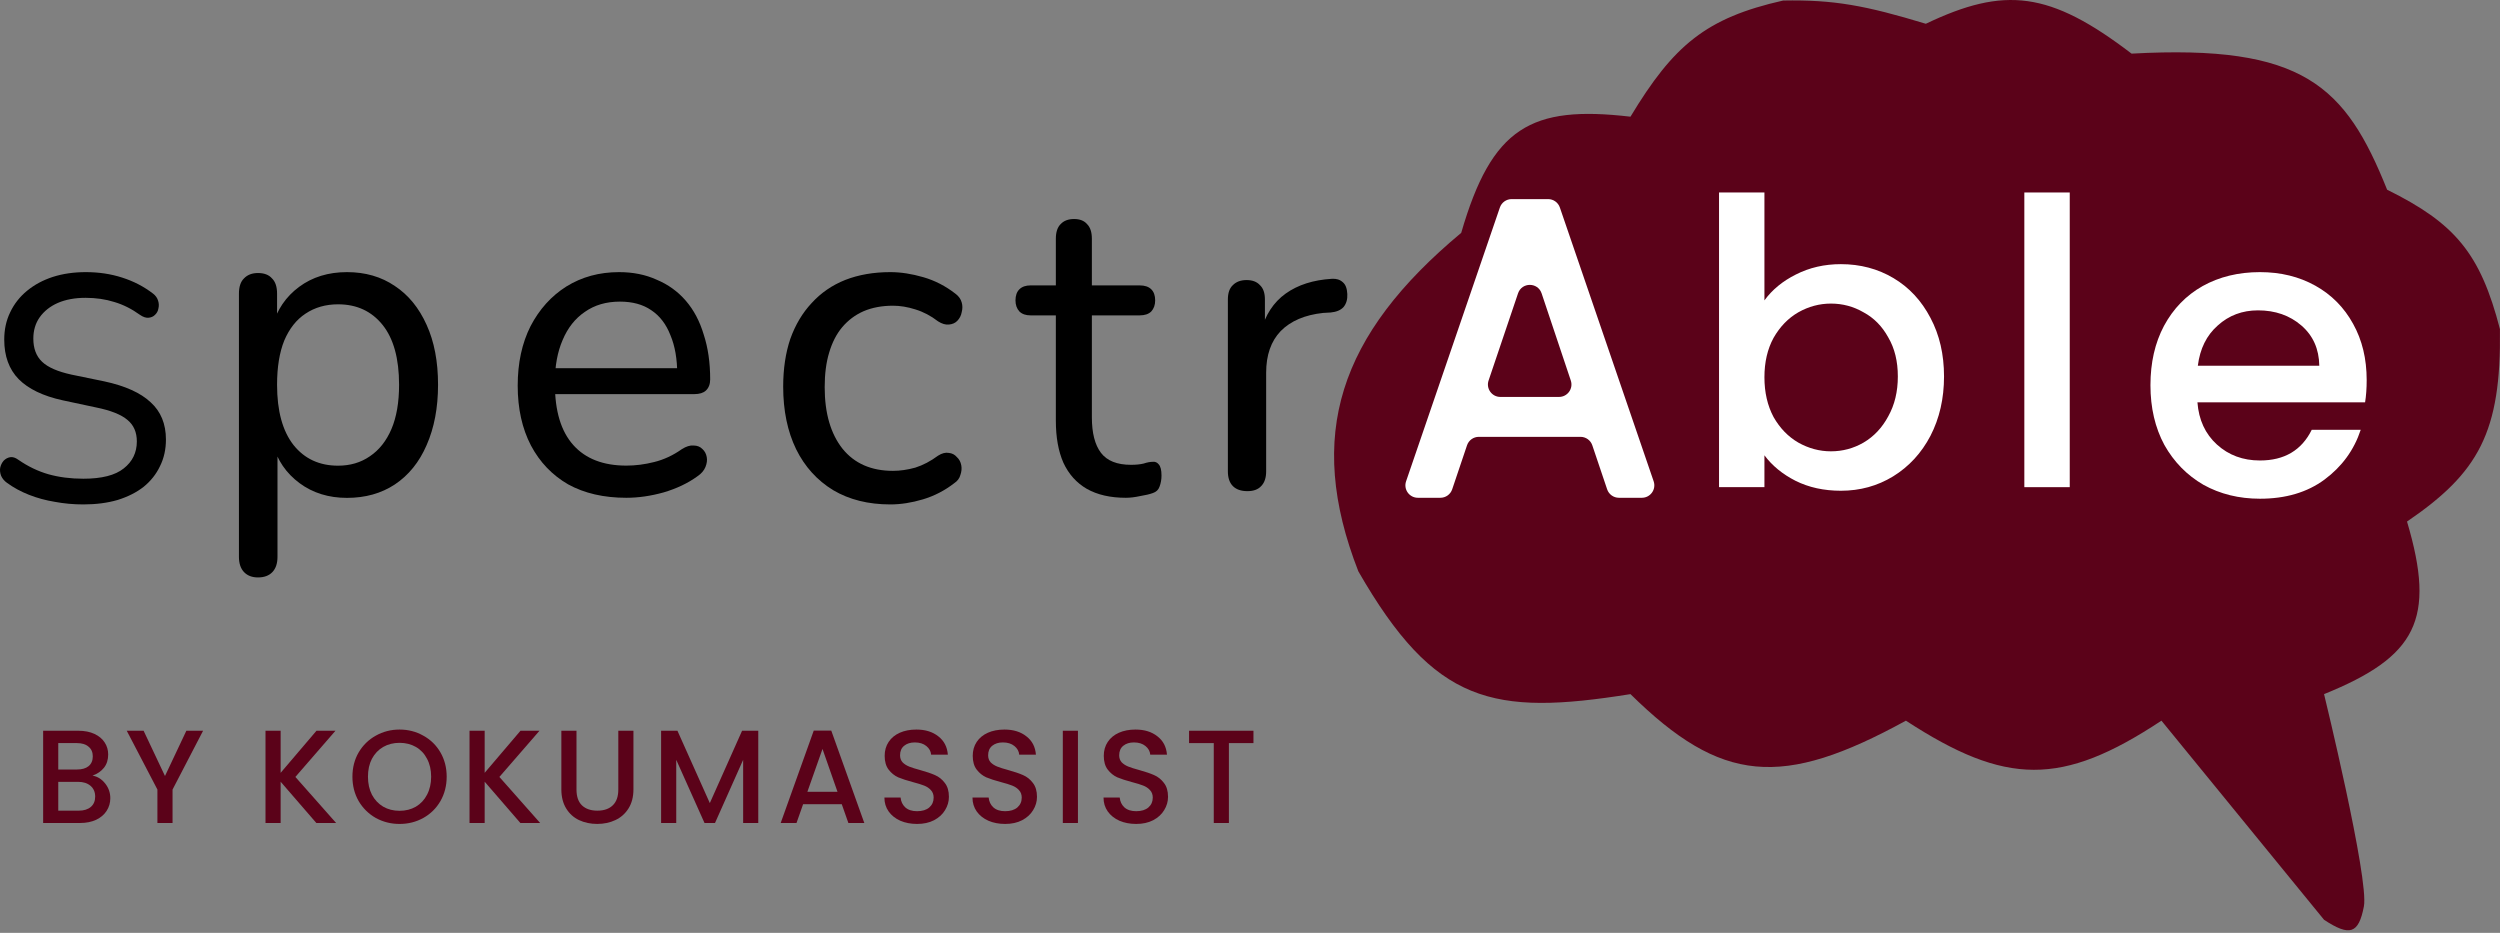 <svg width="201" height="75" viewBox="0 0 201 75" fill="none" xmlns="http://www.w3.org/2000/svg">
<rect x="0" y="0" width="201" height="75" fill="#808080" stroke="none"/>
<path d="M100.294 39.488C99.781 39.488 99.391 39.353 99.123 39.082C98.855 38.811 98.721 38.416 98.721 37.896V24.075C98.721 23.556 98.855 23.172 99.123 22.924C99.391 22.653 99.758 22.517 100.227 22.517C100.695 22.517 101.052 22.653 101.298 22.924C101.565 23.172 101.699 23.556 101.699 24.075V26.684H101.364C101.721 25.329 102.39 24.301 103.372 23.601C104.353 22.901 105.591 22.506 107.086 22.416C107.443 22.393 107.733 22.483 107.956 22.686C108.179 22.867 108.301 23.183 108.324 23.635C108.346 24.064 108.246 24.414 108.022 24.685C107.799 24.933 107.454 25.08 106.985 25.125L106.383 25.159C104.911 25.317 103.773 25.803 102.97 26.616C102.19 27.429 101.799 28.547 101.799 29.97V37.896C101.799 38.416 101.666 38.811 101.398 39.082C101.153 39.353 100.785 39.488 100.294 39.488Z" fill="black"/>
<path d="M90.522 40.022C89.27 40.022 88.22 39.781 87.372 39.299C86.545 38.817 85.919 38.117 85.495 37.199C85.092 36.281 84.89 35.156 84.89 33.825V25.356H82.854C82.472 25.356 82.175 25.252 81.963 25.046C81.751 24.816 81.645 24.518 81.645 24.151C81.645 23.761 81.751 23.462 81.963 23.256C82.175 23.049 82.472 22.946 82.854 22.946H84.89V19.193C84.89 18.665 85.018 18.275 85.272 18.023C85.527 17.747 85.887 17.609 86.354 17.609C86.82 17.609 87.171 17.747 87.404 18.023C87.658 18.275 87.786 18.665 87.786 19.193V22.946H91.635C92.038 22.946 92.346 23.049 92.558 23.256C92.77 23.462 92.876 23.761 92.876 24.151C92.876 24.518 92.77 24.816 92.558 25.046C92.346 25.252 92.038 25.356 91.635 25.356H87.786V33.549C87.786 34.812 88.029 35.764 88.517 36.407C89.005 37.05 89.811 37.371 90.935 37.371C91.338 37.371 91.678 37.336 91.953 37.268C92.229 37.176 92.473 37.13 92.685 37.13C92.876 37.107 93.035 37.176 93.162 37.336C93.311 37.497 93.385 37.795 93.385 38.231C93.385 38.553 93.332 38.851 93.226 39.127C93.141 39.379 92.961 39.551 92.685 39.643C92.431 39.735 92.091 39.815 91.667 39.884C91.243 39.976 90.861 40.022 90.522 40.022Z" fill="black"/>
<path d="M71.581 40.556C69.81 40.556 68.279 40.174 66.987 39.409C65.695 38.62 64.703 37.523 64.009 36.118C63.315 34.688 62.968 33.011 62.968 31.088C62.968 29.658 63.16 28.376 63.542 27.242C63.949 26.107 64.523 25.146 65.265 24.357C66.007 23.543 66.904 22.927 67.956 22.508C69.033 22.088 70.241 21.879 71.581 21.879C72.418 21.879 73.303 22.015 74.236 22.286C75.169 22.557 76.031 23.001 76.82 23.617C77.083 23.814 77.251 24.049 77.322 24.32C77.394 24.566 77.394 24.825 77.322 25.096C77.275 25.368 77.155 25.602 76.963 25.799C76.796 25.972 76.569 26.07 76.282 26.095C76.019 26.12 75.731 26.034 75.42 25.836C74.846 25.392 74.236 25.072 73.59 24.875C72.968 24.677 72.37 24.579 71.796 24.579C70.911 24.579 70.121 24.727 69.428 25.023C68.758 25.318 68.183 25.75 67.705 26.317C67.251 26.859 66.904 27.538 66.664 28.351C66.425 29.14 66.305 30.065 66.305 31.125C66.305 33.221 66.784 34.873 67.741 36.081C68.698 37.264 70.05 37.856 71.796 37.856C72.37 37.856 72.968 37.77 73.59 37.597C74.212 37.4 74.822 37.079 75.42 36.636C75.731 36.438 76.019 36.364 76.282 36.414C76.545 36.438 76.76 36.549 76.928 36.746C77.119 36.919 77.239 37.141 77.287 37.412C77.334 37.659 77.31 37.918 77.215 38.189C77.143 38.46 76.975 38.682 76.712 38.855C75.947 39.446 75.109 39.878 74.2 40.149C73.291 40.42 72.418 40.556 71.581 40.556Z" fill="black"/>
<path d="M50.358 40.022C48.547 40.022 46.988 39.663 45.681 38.944C44.397 38.202 43.4 37.16 42.689 35.819C41.978 34.453 41.623 32.849 41.623 31.005C41.623 29.184 41.967 27.591 42.655 26.226C43.365 24.861 44.328 23.795 45.543 23.029C46.782 22.262 48.191 21.879 49.773 21.879C50.897 21.879 51.906 22.082 52.8 22.49C53.717 22.873 54.496 23.436 55.138 24.178C55.78 24.921 56.261 25.831 56.582 26.909C56.926 27.963 57.098 29.16 57.098 30.502C57.098 30.885 56.984 31.184 56.754 31.4C56.548 31.591 56.239 31.687 55.826 31.687H44.065V29.603H55.035L54.45 30.106C54.45 28.861 54.267 27.807 53.9 26.945C53.556 26.058 53.04 25.388 52.352 24.933C51.688 24.478 50.851 24.25 49.842 24.25C48.742 24.25 47.802 24.526 47.022 25.076C46.243 25.603 45.647 26.358 45.234 27.34C44.821 28.298 44.615 29.412 44.615 30.681V30.897C44.615 33.052 45.108 34.681 46.094 35.783C47.08 36.885 48.501 37.435 50.358 37.435C51.092 37.435 51.837 37.34 52.593 37.148C53.373 36.956 54.118 36.609 54.829 36.106C55.172 35.891 55.482 35.795 55.757 35.819C56.055 35.819 56.296 35.915 56.479 36.106C56.663 36.274 56.777 36.489 56.823 36.753C56.869 36.992 56.835 37.256 56.72 37.543C56.605 37.831 56.388 38.082 56.067 38.298C55.31 38.849 54.404 39.28 53.35 39.591C52.318 39.879 51.321 40.022 50.358 40.022Z" fill="black"/>
<path d="M20.743 46.426C20.267 46.426 19.892 46.282 19.619 45.995C19.347 45.707 19.211 45.3 19.211 44.773V23.604C19.211 23.053 19.347 22.646 19.619 22.382C19.892 22.095 20.267 21.951 20.743 21.951C21.243 21.951 21.618 22.095 21.867 22.382C22.14 22.646 22.276 23.053 22.276 23.604V26.875L21.901 26.228C22.265 24.91 22.98 23.856 24.047 23.065C25.115 22.274 26.398 21.879 27.896 21.879C29.372 21.879 30.655 22.25 31.745 22.993C32.835 23.712 33.687 24.754 34.3 26.12C34.913 27.462 35.219 29.067 35.219 30.936C35.219 32.781 34.913 34.398 34.3 35.788C33.709 37.153 32.858 38.208 31.745 38.95C30.655 39.669 29.372 40.029 27.896 40.029C26.42 40.029 25.149 39.633 24.081 38.843C23.014 38.052 22.299 37.01 21.936 35.716H22.31V44.773C22.31 45.3 22.174 45.707 21.901 45.995C21.629 46.282 21.243 46.426 20.743 46.426ZM27.181 37.441C28.157 37.441 29.009 37.189 29.736 36.686C30.485 36.183 31.064 35.452 31.473 34.494C31.881 33.535 32.086 32.349 32.086 30.936C32.086 28.827 31.643 27.222 30.758 26.12C29.872 25.018 28.68 24.467 27.181 24.467C26.182 24.467 25.308 24.718 24.558 25.221C23.832 25.701 23.264 26.419 22.855 27.378C22.469 28.336 22.276 29.522 22.276 30.936C22.276 33.044 22.719 34.661 23.605 35.788C24.49 36.89 25.682 37.441 27.181 37.441Z" fill="black"/>
<path d="M6.703 40.556C5.915 40.556 5.152 40.487 4.415 40.349C3.677 40.229 2.981 40.039 2.328 39.781C1.674 39.523 1.087 39.204 0.568 38.825C0.35 38.67 0.19 38.481 0.09 38.257C0.006 38.033 -0.019 37.818 0.014 37.611C0.065 37.387 0.157 37.198 0.291 37.043C0.442 36.888 0.618 36.793 0.819 36.758C1.02 36.724 1.238 36.793 1.473 36.965C2.244 37.499 3.048 37.886 3.887 38.128C4.741 38.369 5.68 38.489 6.703 38.489C8.178 38.489 9.259 38.214 9.946 37.663C10.65 37.112 11.002 36.388 11.002 35.493C11.002 34.752 10.751 34.175 10.248 33.762C9.745 33.331 8.899 32.996 7.708 32.755L5.043 32.186C3.467 31.842 2.286 31.273 1.498 30.481C0.727 29.689 0.341 28.63 0.341 27.304C0.341 26.494 0.5 25.762 0.819 25.108C1.137 24.436 1.59 23.859 2.177 23.377C2.763 22.895 3.451 22.525 4.239 22.266C5.043 22.008 5.932 21.879 6.904 21.879C7.943 21.879 8.915 22.025 9.821 22.318C10.742 22.611 11.572 23.041 12.31 23.61C12.511 23.765 12.645 23.954 12.712 24.178C12.779 24.385 12.788 24.591 12.737 24.798C12.704 25.005 12.611 25.177 12.461 25.315C12.327 25.452 12.151 25.53 11.933 25.547C11.732 25.564 11.505 25.487 11.254 25.315C10.583 24.832 9.896 24.488 9.192 24.281C8.488 24.058 7.717 23.945 6.879 23.945C6.024 23.945 5.278 24.083 4.641 24.359C4.021 24.634 3.535 25.022 3.183 25.521C2.847 26.003 2.68 26.572 2.68 27.226C2.68 28.018 2.914 28.638 3.384 29.086C3.853 29.534 4.641 29.878 5.747 30.119L8.387 30.662C10.064 31.024 11.304 31.583 12.109 32.341C12.93 33.082 13.341 34.081 13.341 35.338C13.341 36.13 13.181 36.845 12.863 37.482C12.561 38.119 12.125 38.67 11.556 39.135C10.986 39.583 10.29 39.936 9.469 40.194C8.647 40.435 7.725 40.556 6.703 40.556Z" fill="black"/>
<path d="M153.235 57.942C143.273 63.403 138.399 63.004 131.09 55.808C120.005 57.579 115.348 56.608 109.211 45.936C104.942 34.996 107.666 26.902 117.482 18.721C119.943 10.24 123.067 8.445 131.09 9.382C134.561 3.629 137.159 1.445 143.363 0.043C147.448 -0.034 149.991 0.442 154.836 1.911C161.175 -1.112 164.791 -0.717 171.379 4.312C185.22 3.546 188.583 6.925 191.924 15.252C197.394 17.956 199.42 20.374 200.995 26.458C201.106 34.773 199.273 38.011 193.524 41.933C195.868 49.814 194.287 52.798 186.854 55.808C186.854 55.808 190.483 70.691 190.056 72.883C189.629 75.076 188.93 75.314 186.854 73.951L173.78 57.942C165.757 63.248 161.259 63.168 153.235 57.942Z" fill="#5B0219"/>
<path d="M190.281 30.556C190.281 31.217 190.239 31.815 190.153 32.349H176.674C176.781 33.758 177.304 34.889 178.243 35.743C179.182 36.596 180.335 37.023 181.701 37.023C183.664 37.023 185.052 36.202 185.863 34.558H189.801C189.267 36.18 188.296 37.514 186.888 38.56C185.5 39.585 183.771 40.097 181.701 40.097C180.014 40.097 178.499 39.724 177.154 38.976C175.831 38.208 174.785 37.141 174.016 35.775C173.269 34.387 172.896 32.786 172.896 30.972C172.896 29.158 173.259 27.567 173.984 26.201C174.731 24.814 175.767 23.747 177.09 23C178.435 22.252 179.972 21.879 181.701 21.879C183.366 21.879 184.849 22.242 186.151 22.968C187.453 23.693 188.467 24.718 189.193 26.041C189.919 27.343 190.281 28.848 190.281 30.556ZM186.471 29.403C186.45 28.058 185.97 26.98 185.03 26.169C184.091 25.358 182.928 24.953 181.541 24.953C180.281 24.953 179.203 25.358 178.307 26.169C177.41 26.959 176.877 28.037 176.706 29.403H186.471Z" fill="white"/>
<path d="M166.407 15.475V39.168H162.757V15.475H166.407Z" fill="white"/>
<path d="M141.86 24.151C142.479 23.298 143.322 22.604 144.389 22.07C145.478 21.515 146.684 21.238 148.007 21.238C149.565 21.238 150.974 21.611 152.234 22.358C153.493 23.105 154.486 24.173 155.211 25.56C155.937 26.926 156.3 28.495 156.3 30.267C156.3 32.038 155.937 33.629 155.211 35.037C154.486 36.425 153.482 37.514 152.202 38.303C150.942 39.072 149.544 39.456 148.007 39.456C146.641 39.456 145.425 39.189 144.357 38.655C143.311 38.122 142.479 37.439 141.86 36.606V39.168H138.21V15.475H141.86V24.151ZM152.586 30.267C152.586 29.05 152.33 28.004 151.817 27.129C151.326 26.233 150.665 25.56 149.832 25.112C149.021 24.642 148.146 24.408 147.207 24.408C146.289 24.408 145.414 24.642 144.581 25.112C143.77 25.581 143.109 26.265 142.596 27.161C142.105 28.058 141.86 29.114 141.86 30.331C141.86 31.547 142.105 32.615 142.596 33.533C143.109 34.429 143.77 35.112 144.581 35.582C145.414 36.051 146.289 36.286 147.207 36.286C148.146 36.286 149.021 36.051 149.832 35.582C150.665 35.091 151.326 34.386 151.817 33.469C152.33 32.551 152.586 31.483 152.586 30.267Z" fill="white"/>
<path d="M128.021 35.802C127.884 35.396 127.502 35.122 127.073 35.122H118.897C118.467 35.122 118.086 35.396 117.949 35.802L116.756 39.341C116.619 39.747 116.238 40.021 115.809 40.021H113.995C113.309 40.021 112.827 39.346 113.049 38.697L120.59 16.684C120.728 16.279 121.108 16.008 121.536 16.008H124.467C124.895 16.008 125.275 16.279 125.413 16.684L132.954 38.697C133.176 39.346 132.694 40.021 132.008 40.021H130.161C129.732 40.021 129.351 39.747 129.214 39.341L128.021 35.802ZM125.345 31.913C126.028 31.913 126.51 31.243 126.293 30.596L123.946 23.587C123.641 22.679 122.357 22.677 122.05 23.585L119.682 30.593C119.463 31.241 119.945 31.913 120.629 31.913H125.345Z" fill="white"/>
<path d="M100.778 58.752V59.745H98.803V66.169H97.587V59.745H95.601V58.752H100.778Z" fill="#5B0219"/>
<path d="M91.348 66.245C90.85 66.245 90.402 66.159 90.004 65.988C89.605 65.81 89.292 65.561 89.064 65.241C88.837 64.921 88.723 64.547 88.723 64.121H90.025C90.053 64.441 90.178 64.704 90.398 64.91C90.626 65.117 90.943 65.22 91.348 65.22C91.768 65.22 92.095 65.12 92.33 64.921C92.565 64.715 92.682 64.451 92.682 64.131C92.682 63.882 92.608 63.679 92.458 63.523C92.316 63.366 92.135 63.245 91.914 63.16C91.701 63.075 91.402 62.982 91.017 62.883C90.534 62.755 90.139 62.626 89.833 62.498C89.534 62.363 89.278 62.157 89.064 61.879C88.851 61.602 88.744 61.232 88.744 60.769C88.744 60.343 88.851 59.969 89.064 59.649C89.278 59.329 89.577 59.083 89.961 58.912C90.345 58.742 90.79 58.656 91.295 58.656C92.014 58.656 92.601 58.838 93.056 59.201C93.518 59.556 93.775 60.047 93.824 60.673H92.48C92.458 60.403 92.33 60.172 92.095 59.98C91.861 59.788 91.551 59.691 91.167 59.691C90.818 59.691 90.534 59.78 90.313 59.958C90.093 60.136 89.982 60.392 89.982 60.727C89.982 60.954 90.05 61.143 90.185 61.292C90.327 61.435 90.505 61.548 90.719 61.634C90.932 61.719 91.224 61.812 91.594 61.911C92.085 62.047 92.483 62.182 92.789 62.317C93.102 62.452 93.365 62.662 93.579 62.947C93.799 63.224 93.91 63.598 93.91 64.067C93.91 64.444 93.807 64.8 93.6 65.135C93.401 65.469 93.106 65.739 92.714 65.946C92.33 66.145 91.875 66.245 91.348 66.245Z" fill="#5B0219"/>
<path d="M86.666 58.752V66.169H85.45V58.752H86.666Z" fill="#5B0219"/>
<path d="M80.812 66.245C80.314 66.245 79.866 66.159 79.468 65.988C79.069 65.81 78.756 65.561 78.528 65.241C78.301 64.921 78.187 64.547 78.187 64.121H79.489C79.517 64.441 79.642 64.704 79.862 64.91C80.09 65.117 80.407 65.22 80.812 65.22C81.232 65.22 81.559 65.12 81.794 64.921C82.029 64.715 82.147 64.451 82.147 64.131C82.147 63.882 82.072 63.679 81.922 63.523C81.78 63.366 81.599 63.245 81.378 63.16C81.165 63.075 80.866 62.982 80.482 62.883C79.998 62.755 79.603 62.626 79.297 62.498C78.998 62.363 78.742 62.157 78.528 61.879C78.315 61.602 78.208 61.232 78.208 60.769C78.208 60.343 78.315 59.969 78.528 59.649C78.742 59.329 79.041 59.083 79.425 58.912C79.809 58.742 80.254 58.656 80.759 58.656C81.478 58.656 82.065 58.838 82.52 59.201C82.983 59.556 83.239 60.047 83.288 60.673H81.944C81.922 60.403 81.794 60.172 81.559 59.98C81.325 59.788 81.015 59.691 80.631 59.691C80.282 59.691 79.998 59.78 79.777 59.958C79.557 60.136 79.446 60.392 79.446 60.727C79.446 60.954 79.514 61.143 79.649 61.292C79.791 61.435 79.969 61.548 80.183 61.634C80.396 61.719 80.688 61.812 81.058 61.911C81.549 62.047 81.947 62.182 82.253 62.317C82.566 62.452 82.829 62.662 83.043 62.947C83.263 63.224 83.374 63.598 83.374 64.067C83.374 64.444 83.271 64.8 83.064 65.135C82.865 65.469 82.57 65.739 82.178 65.946C81.794 66.145 81.339 66.245 80.812 66.245Z" fill="#5B0219"/>
<path d="M73.731 66.245C73.233 66.245 72.785 66.159 72.386 65.988C71.988 65.81 71.675 65.561 71.447 65.241C71.219 64.921 71.106 64.547 71.106 64.121H72.408C72.436 64.441 72.561 64.704 72.781 64.91C73.009 65.117 73.326 65.22 73.731 65.22C74.151 65.22 74.478 65.12 74.713 64.921C74.948 64.715 75.065 64.451 75.065 64.131C75.065 63.882 74.99 63.679 74.841 63.523C74.699 63.366 74.517 63.245 74.297 63.16C74.083 63.075 73.784 62.982 73.4 62.883C72.916 62.755 72.522 62.626 72.216 62.498C71.917 62.363 71.661 62.157 71.447 61.879C71.234 61.602 71.127 61.232 71.127 60.769C71.127 60.343 71.234 59.969 71.447 59.649C71.661 59.329 71.959 59.083 72.344 58.912C72.728 58.742 73.172 58.656 73.678 58.656C74.396 58.656 74.983 58.838 75.439 59.201C75.901 59.556 76.157 60.047 76.207 60.673H74.862C74.841 60.403 74.713 60.172 74.478 59.98C74.243 59.788 73.934 59.691 73.55 59.691C73.201 59.691 72.916 59.78 72.696 59.958C72.475 60.136 72.365 60.392 72.365 60.727C72.365 60.954 72.433 61.143 72.568 61.292C72.71 61.435 72.888 61.548 73.101 61.634C73.315 61.719 73.606 61.812 73.977 61.911C74.467 62.047 74.866 62.182 75.172 62.317C75.485 62.452 75.748 62.662 75.962 62.947C76.182 63.224 76.293 63.598 76.293 64.067C76.293 64.444 76.189 64.8 75.983 65.135C75.784 65.469 75.489 65.739 75.097 65.946C74.713 66.145 74.258 66.245 73.731 66.245Z" fill="#5B0219"/>
<path d="M67.677 64.655H64.571L64.038 66.17H62.767L65.425 58.742H66.834L69.491 66.17H68.21L67.677 64.655ZM67.335 63.662L66.129 60.215L64.913 63.662H67.335Z" fill="#5B0219"/>
<path d="M60.965 58.752V66.169H59.749V61.089L57.486 66.169H56.643L54.37 61.089V66.169H53.153V58.752H54.466L57.07 64.569L59.663 58.752H60.965Z" fill="#5B0219"/>
<path d="M46.35 58.752V63.48C46.35 64.042 46.496 64.465 46.788 64.75C47.087 65.034 47.499 65.177 48.026 65.177C48.559 65.177 48.972 65.034 49.264 64.75C49.563 64.465 49.712 64.042 49.712 63.48V58.752H50.929V63.459C50.929 64.063 50.797 64.576 50.534 64.995C50.271 65.415 49.918 65.728 49.477 65.935C49.036 66.141 48.549 66.244 48.015 66.244C47.481 66.244 46.994 66.141 46.553 65.935C46.119 65.728 45.774 65.415 45.518 64.995C45.262 64.576 45.133 64.063 45.133 63.459V58.752H46.35Z" fill="#5B0219"/>
<path d="M41.838 66.169L38.967 62.85V66.169H37.75V58.752H38.967V62.135L41.848 58.752H43.375L40.151 62.466L43.428 66.169H41.838Z" fill="#5B0219"/>
<path d="M32.124 66.245C31.434 66.245 30.797 66.084 30.213 65.764C29.637 65.437 29.178 64.985 28.837 64.409C28.502 63.825 28.335 63.171 28.335 62.445C28.335 61.719 28.502 61.068 28.837 60.492C29.178 59.916 29.637 59.467 30.213 59.147C30.797 58.82 31.434 58.656 32.124 58.656C32.821 58.656 33.458 58.82 34.034 59.147C34.618 59.467 35.077 59.916 35.411 60.492C35.745 61.068 35.913 61.719 35.913 62.445C35.913 63.171 35.745 63.825 35.411 64.409C35.077 64.985 34.618 65.437 34.034 65.764C33.458 66.084 32.821 66.245 32.124 66.245ZM32.124 65.188C32.615 65.188 33.052 65.078 33.437 64.857C33.821 64.629 34.12 64.309 34.333 63.897C34.554 63.477 34.664 62.993 34.664 62.445C34.664 61.897 34.554 61.417 34.333 61.004C34.12 60.592 33.821 60.275 33.437 60.054C33.052 59.834 32.615 59.724 32.124 59.724C31.633 59.724 31.195 59.834 30.811 60.054C30.427 60.275 30.125 60.592 29.904 61.004C29.69 61.417 29.584 61.897 29.584 62.445C29.584 62.993 29.69 63.477 29.904 63.897C30.125 64.309 30.427 64.629 30.811 64.857C31.195 65.078 31.633 65.188 32.124 65.188Z" fill="#5B0219"/>
<path d="M25.434 66.169L22.563 62.85V66.169H21.346V58.752H22.563V62.135L25.445 58.752H26.971L23.748 62.466L27.024 66.169H25.434Z" fill="#5B0219"/>
<path d="M16.328 58.752L13.873 63.48V66.169H12.656V63.48L10.191 58.752H11.546L13.265 62.391L14.983 58.752H16.328Z" fill="#5B0219"/>
<path d="M7.439 62.359C7.837 62.43 8.175 62.64 8.453 62.989C8.73 63.338 8.869 63.733 8.869 64.174C8.869 64.551 8.769 64.892 8.57 65.198C8.378 65.497 8.097 65.735 7.727 65.913C7.357 66.084 6.927 66.169 6.436 66.169H3.469V58.752H6.297C6.802 58.752 7.236 58.837 7.599 59.008C7.962 59.179 8.236 59.41 8.421 59.702C8.606 59.986 8.698 60.307 8.698 60.662C8.698 61.089 8.584 61.445 8.357 61.73C8.129 62.014 7.823 62.224 7.439 62.359ZM4.685 61.868H6.19C6.589 61.868 6.898 61.779 7.119 61.602C7.346 61.416 7.46 61.153 7.46 60.812C7.46 60.477 7.346 60.218 7.119 60.033C6.898 59.841 6.589 59.745 6.19 59.745H4.685V61.868ZM6.329 65.177C6.742 65.177 7.065 65.077 7.3 64.878C7.535 64.679 7.652 64.401 7.652 64.046C7.652 63.683 7.528 63.395 7.279 63.181C7.03 62.968 6.699 62.861 6.286 62.861H4.685V65.177H6.329Z" fill="#5B0219"/>
</svg>
